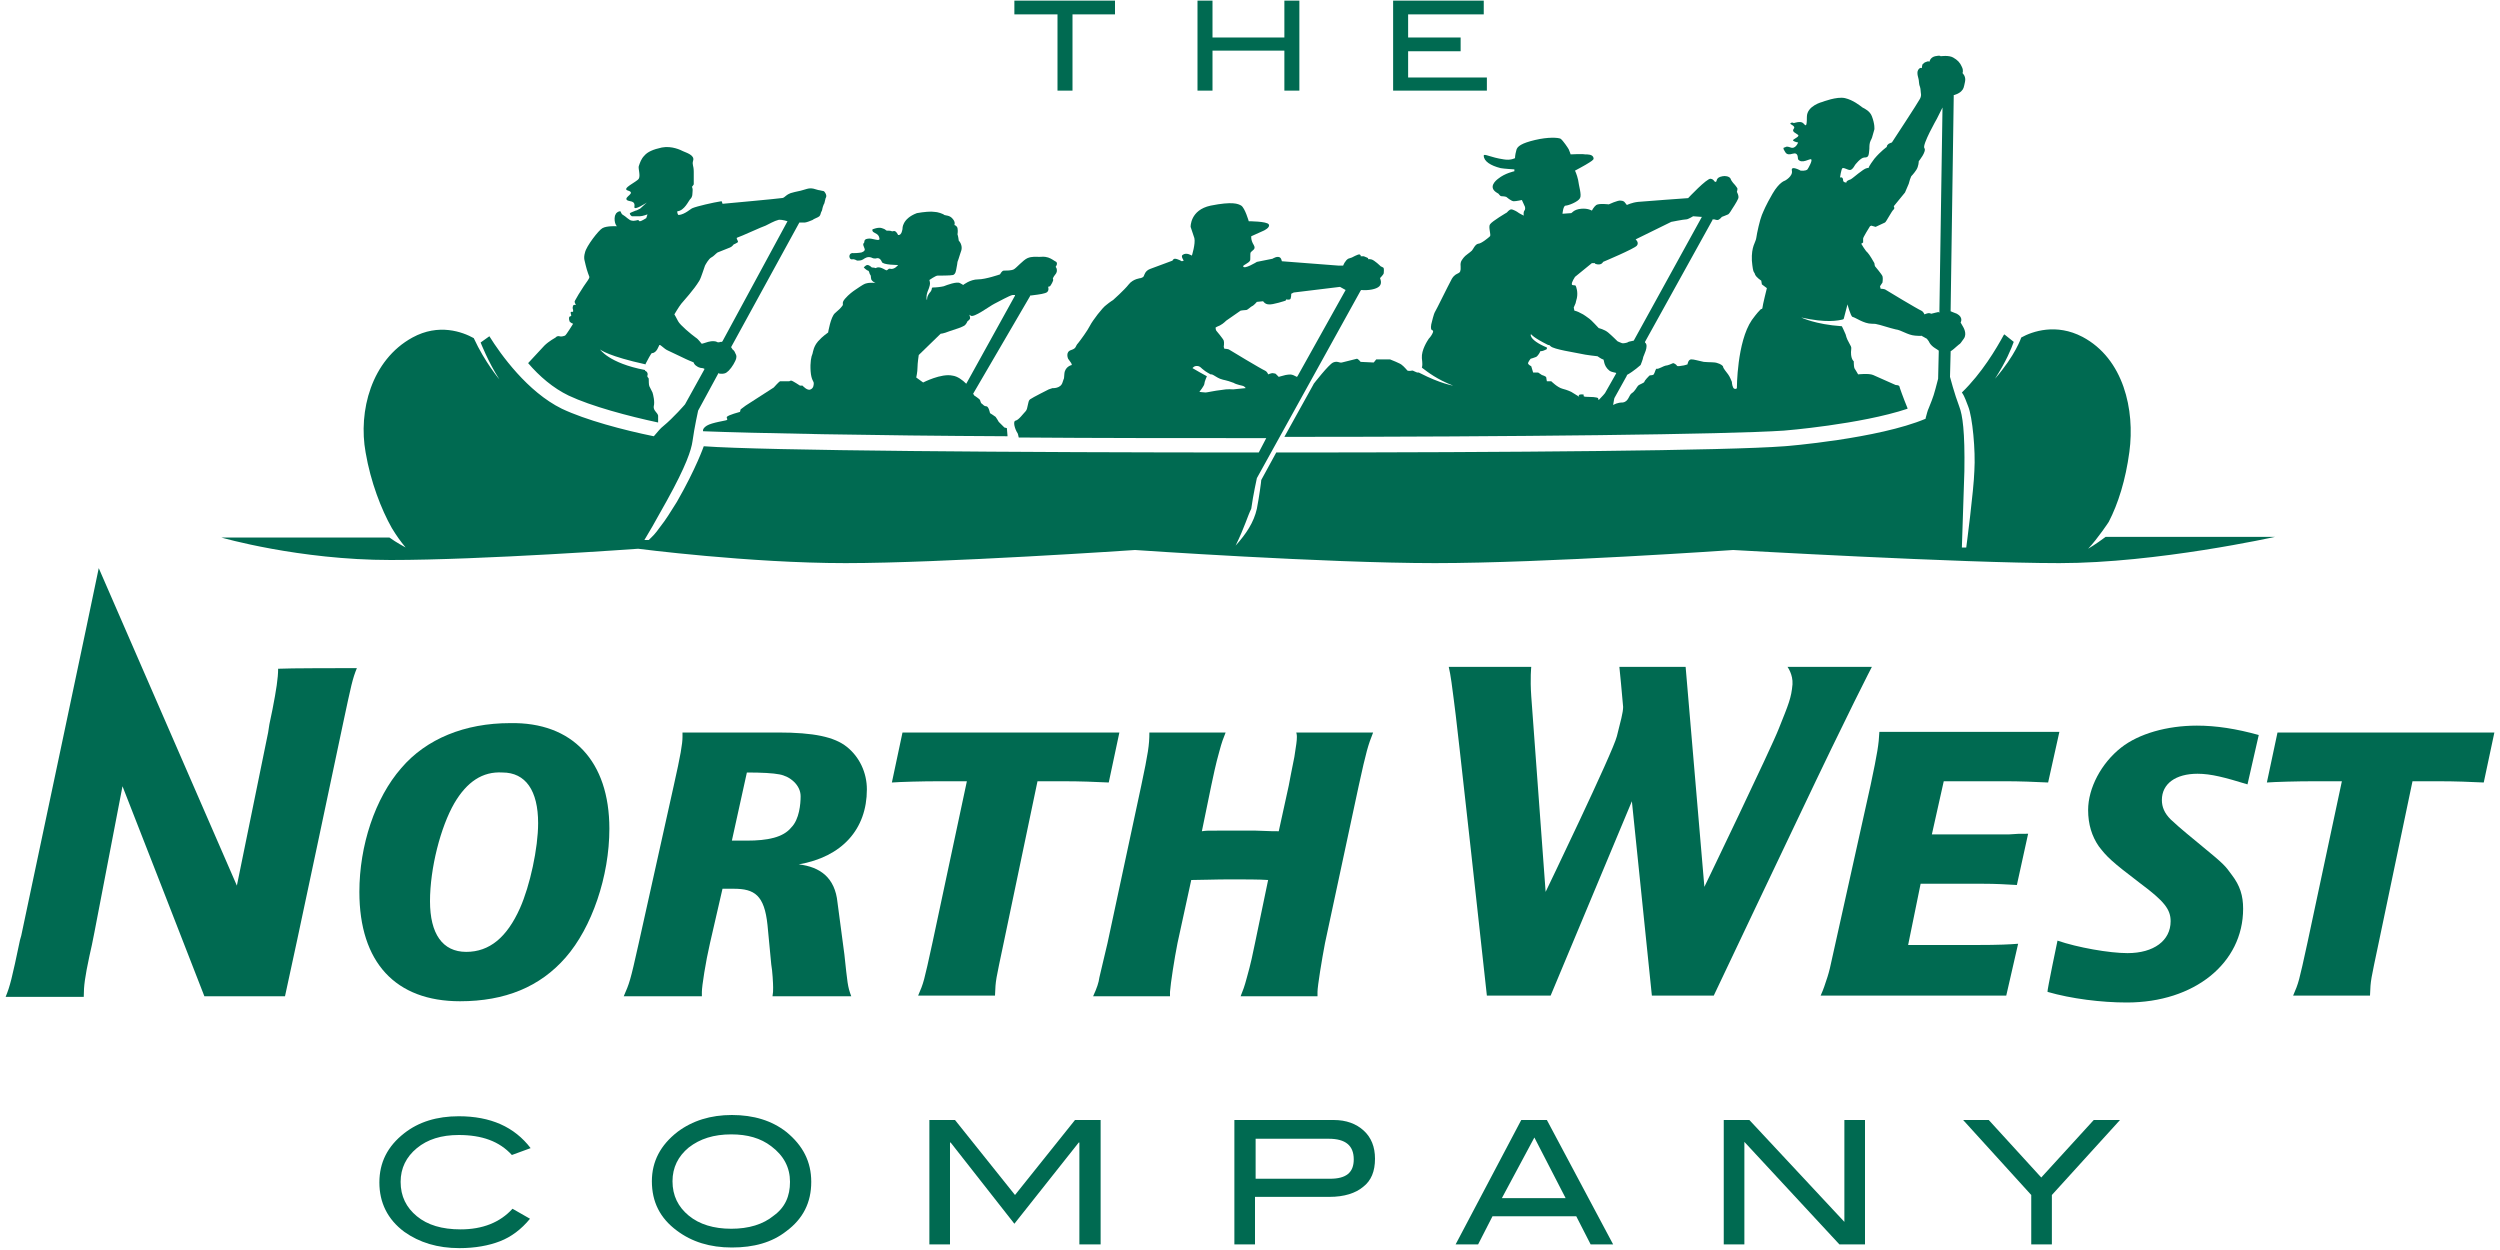 <?xml version="1.0" encoding="utf-8"?>
<!-- Generator: Adobe Illustrator 26.3.1, SVG Export Plug-In . SVG Version: 6.00 Build 0)  -->
<svg version="1.1" id="Layer_1" xmlns="http://www.w3.org/2000/svg" xmlns:xlink="http://www.w3.org/1999/xlink" x="0px" y="0px"
	 viewBox="0 0 400 200" style="enable-background:new 0 0 400 200;" xml:space="preserve">
<style type="text/css">
	.st0{fill:#006A51;}
</style>
<g>
	<g>
		<path class="st0" d="M178.5,2.3h-6.9v12.2h-2.4V2.3h-6.9V0.1h16.1V2.3z"/>
		<path class="st0" d="M207.9,14.5h-2.4V8.1H194v6.4h-2.4V0.1h2.4V6h11.5V0.1h2.4V14.5z"/>
		<path class="st0" d="M237.9,14.5h-15V0.1h14.5v2.2h-12.1V6h8.4v2.2h-8.4v4.2h12.6V14.5z"/>
	</g>
	<path class="st0" d="M57.1,106.9c-0.7,1.7-0.9,2.7-2.2,8.8c0,0-8.1,38.4-9.3,43.7c-1.2,0-11.9,0-12.9,0
		c-0.4-1.1-13.1-33.6-13.1-33.6l-4.5,23.4c0,0-0.4,2-0.4,2l-0.4,1.8c-0.7,3.3-0.9,4.7-0.9,6.5c-1.3,0-10.5,0-12.5,0
		c0.7-1.7,1-2.9,2.3-9.1l0.2-0.7c0,0,12.4-58.6,12.4-58.8c0,0,22.1,50.8,22.1,50.8l5-24.5c0,0,0.2-1.3,0.2-1.3l0.5-2.4
		c0.6-3.1,0.9-5,0.9-6.5c0,0,0,0,0,0C46,106.9,55.1,106.9,57.1,106.9z"/>
	<path class="st0" d="M97.5,132.6c0,7.6-2.8,15.8-7,20.6c-4.1,4.7-9.7,7-16.9,7c-10.3,0-16.1-6.2-16.1-17.5c0-7.4,2.5-15,6.7-19.8
		c4-4.7,10.2-7.2,17.4-7.2C91.6,115.5,97.5,121.8,97.5,132.6z M72.7,128.5c-2.2,3.8-3.9,10.4-3.9,15.7c0,5.2,2,8.1,5.8,8.1
		c3.7,0,6.5-2.3,8.6-7c1.6-3.6,2.9-9.6,2.9-13.6c0-5.2-2-8.1-5.7-8.1C77.2,123.4,74.7,125.1,72.7,128.5z"/>
	<path class="st0" d="M113.6,150.9c-0.7,3-1.3,6.9-1.3,7.8v0.7H99.8c0.9-2.1,1-2.2,2.4-8.5l5.6-25.2c1.1-4.9,1.4-6.7,1.4-7.8v-0.7
		h15.3c5.7,0,9,0.7,11,2.3c2,1.6,3.2,4.1,3.2,6.8c0,6.4-4,10.8-10.9,12c3.4,0.4,5.8,2.1,6.2,6.1l1.1,8.3c0.5,4.6,0.5,5.1,1.1,6.7
		h-12.6c0.1-0.6,0.1-0.8,0.1-1.4c0-0.6-0.1-2.6-0.3-3.7l-0.6-6.3c-0.5-4.8-2.1-5.8-5.4-5.8h-1.8L113.6,150.9z M119.5,134.5
		c3.3,0,5.8-0.5,7.1-2.1c1.3-1.3,1.5-3.8,1.5-5c0-1.8-1.7-3.2-3.4-3.5c-1-0.2-2.8-0.3-5.2-0.3l-2.4,10.9H119.5z"/>
	<path class="st0" d="M179.1,117.2l-1.7,8c-2.2-0.1-4.4-0.2-7.3-0.2H166l-5.4,25.8c-1.3,6.2-1.3,5.9-1.4,8.5h-12.3
		c0.9-2.1,0.9-2.1,2.3-8.5l5.5-25.8h-4.4c-2.8,0-6.3,0.1-7.6,0.2l1.7-8H179.1z"/>
	<path class="st0" d="M399.1,117.2l-1.7,8c-2.2-0.1-4.4-0.2-7.3-0.2H386l-5.4,25.8c-1.3,6.2-1.3,5.9-1.4,8.5h-12.3
		c0.9-2.1,0.9-2.1,2.3-8.5l5.5-25.8h-4.4c-2.8,0-6.3,0.1-7.6,0.2l1.7-8H399.1z"/>
	<path class="st0" d="M188.4,150.9c-0.5,2.5-1.1,6.4-1.2,7.8v0.7h-12.3c0.6-1.3,0.9-2.2,1-3c0.8-3.5,0.4-1.6,1.3-5.5l5.4-25.2
		c1.1-5.2,1.3-6.5,1.3-8.5h12.2c-0.4,1-0.6,1.5-1,3c-0.6,2.1-1,4.1-1.3,5.5l-1.5,7.3c0.8-0.1,0.5-0.1,2.6-0.1h1h2.5h2.5
		c2.7,0.1,2.8,0.1,3.7,0.1l1.6-7.3c0.3-1.5,0.3-1.7,0.9-4.6c0.3-2,0.4-2.5,0.4-3.2c0-0.1,0-0.4-0.1-0.7h12.3c-0.8,2-1.1,3-2.3,8.5
		l-5.4,25.2c-0.5,2.6-1.2,6.9-1.2,7.8v0.7h-12.3c0.4-1,0.6-1.5,1-3c0.6-2.1,1-4,1.3-5.5l2.1-10.1c-1.3-0.1-3.9-0.1-6.1-0.1
		c-2.3,0-4.8,0.1-6.2,0.1L188.4,150.9z"/>
	<path class="st0" d="M305.3,151.2h10.8c3.9,0,5.5-0.1,6.8-0.2l-1.9,8.3h-29.7c0.5-1.1,0.7-1.8,1.1-3c0.3-1,0.3-0.9,1.3-5.5
		l5.6-25.2c1.1-5.2,1.3-6.5,1.4-8.5h28.8l-1.8,8.1c-1.8-0.1-4.8-0.2-6.6-0.2h-10.1l-1.9,8.5h9.9h2.5c1.2-0.1,1.6-0.1,3-0.1l-1.8,8.2
		c-1.7-0.1-3.3-0.2-5.5-0.2h-9.9L305.3,151.2z"/>
	<path class="st0" d="M329.2,150.5c3.2,1.1,8.3,2,11.2,2c4.2,0,6.9-2,6.9-5.1c0-1.9-1-3.2-4.9-6.1c-4.6-3.5-5.3-4.2-6.6-5.9
		c-1.1-1.6-1.7-3.5-1.7-5.8c0-3.5,2.1-7.5,5.3-10c2.8-2.2,7.3-3.5,12.1-3.5c3.1,0,6.3,0.5,9.9,1.5l-1.8,7.9c-3.6-1.1-5.8-1.7-8-1.7
		c-3.5,0-5.7,1.6-5.7,4.2c0,1.1,0.4,2.1,1.4,3.1c1,0.9,0.9,0.9,4.8,4.1c3.9,3.2,3.9,3.3,5,4.8c1.3,1.7,1.8,3.3,1.8,5.4
		c0,8.7-7.8,15-18.6,15c-4.1,0-8.9-0.6-12.7-1.7C327.5,158.6,329.2,150.5,329.2,150.5z"/>
	<path class="st0" d="M84.9,183.7l-3,1.1c-2-2.2-4.8-3.2-8.5-3.2c-2.8,0-5,0.7-6.7,2.1c-1.7,1.4-2.6,3.2-2.6,5.4
		c0,2.3,0.9,4.1,2.6,5.5c1.7,1.4,4,2.1,7,2.1c3.5,0,6.3-1.1,8.3-3.3l2.8,1.6c-1.4,1.7-3,2.9-4.8,3.6c-1.8,0.7-4,1.1-6.5,1.1
		c-3.5,0-6.4-0.9-8.8-2.6c-2.7-2-4-4.7-4-7.9c0-3.2,1.3-5.8,4-7.9c2.3-1.8,5.2-2.7,8.7-2.7C78.5,178.6,82.3,180.3,84.9,183.7z"/>
	<path class="st0" d="M129.8,189.1c0,3.3-1.3,5.9-4,7.9c-2.3,1.8-5.2,2.6-8.7,2.6c-3.5,0-6.4-0.9-8.8-2.7c-2.7-2-4-4.6-4-7.9
		c0-3.2,1.4-5.8,4.1-7.9c2.4-1.8,5.3-2.7,8.7-2.7c3.5,0,6.4,0.9,8.7,2.7C128.5,183.3,129.8,185.9,129.8,189.1z M126.4,189.1
		c0-2.3-1-4.2-3-5.7c-1.7-1.3-3.8-1.9-6.4-1.9c-2.8,0-5,0.7-6.8,2.1c-1.7,1.4-2.6,3.2-2.6,5.4c0,2.3,0.9,4.1,2.6,5.5
		c1.7,1.4,4,2.1,6.8,2.1c2.8,0,5.1-0.7,6.8-2.1C125.6,193.2,126.4,191.4,126.4,189.1z"/>
	<path class="st0" d="M176,199.1h-3.3v-16.3h-0.1l-10.3,13l-10.2-13h-0.1v16.3h-3.3v-19.9h4.1l9.6,12l9.6-12h4.1V199.1z"/>
	<path class="st0" d="M213.4,179.2c2,0,3.6,0.6,4.8,1.7c1.2,1.1,1.8,2.6,1.8,4.5c0,2-0.6,3.5-1.9,4.5c-1.2,1-3,1.6-5.4,1.6h-11.9
		v7.6h-3.3v-19.9H213.4z M212.8,188.6c2.6,0,3.8-1,3.8-3.1c0-2.2-1.3-3.3-4-3.3h-11.7v6.4H212.8z"/>
	<path class="st0" d="M258.1,199.1h-3.6l-2.3-4.5h-13.4l-2.3,4.5h-3.6l10.5-19.9h4.1L258.1,199.1z M250.5,191.7l-5-9.7l-5.2,9.7
		H250.5z"/>
	<path class="st0" d="M298.4,199.1h-4.1l-15.2-16.4v16.4h-3.3v-19.9h4.1l15.2,16.3v-16.3h3.3V199.1z"/>
	<path class="st0" d="M339.2,179.2l-10.9,12v7.9h-3.3v-7.9l-10.9-12h4.1l8.4,9.2l8.4-9.2H339.2z"/>
	<path class="st0" d="M231.8,106.7H245c0,0-0.2,1.8,0,4.7l2.3,31.3c0,0,10.8-22.4,11.4-24.9c0.6-2.4,1-3.8,1-4.7
		c-0.1-1.4-0.6-6.4-0.6-6.4l10.6,0l3,35.2c0,0,10.7-22.2,11.9-25.3c1.6-4,2-4.9,2.2-7.1c0.1-1.6-0.8-2.8-0.8-2.8h13.5
		c0,0-3.5,6.7-11.8,24.2c-0.5,1-13.5,28.4-13.5,28.4h-9.9l-3.2-31.1l-13,31.1h-10.2c0,0-5-45.8-5.3-47.4
		C232.4,110.3,232.1,107.9,231.8,106.7z"/>
	<g>
		<path class="st0" d="M155.7,63l0.2,0.3c0,0,0.8,0.5,0.9,0.7c0.1,0.2,0.1,0.5,0.3,0.6c0.2,0.1,0.3,0.4,0.7,0.4
			c0.4,0,0.6,1.1,0.6,1.1s0.8,0.5,0.9,0.6c0.1,0.1,0.5,0.8,0.5,0.8l0.9,0.9l0.4,0.1l0.1,1.2l0,0.1c-21.4-0.1-41.1-0.5-48.7-0.8
			c0,0-0.2-0.4,0.6-0.9c0.8-0.5,3.1-0.8,3.2-0.9c0.2-0.2-0.1-0.2,0-0.5c0.2-0.3,2.1-0.8,2.1-0.8l0.1-0.4l0.8-0.6l4.5-2.9
			c0,0,0.8-0.9,1-1c0.2,0,1.5,0,1.5,0s0.1-0.1,0.3-0.1s1.4,0.8,1.4,0.8h0.4c0,0,0.8,0.9,1.3,0.6c0.5-0.2,0.5-0.8,0.5-1
			c0-0.3-0.4-0.5-0.5-1.9c-0.1-1.4,0.1-2.4,0.3-2.8c0.1-0.4,0.2-1.2,0.9-2c0.7-0.8,1.6-1.4,1.6-1.4s0.4-2.5,1.1-3.1
			c0.6-0.5,0.9-0.8,1.2-1.2c0.2-0.3-0.2-0.4,0.4-1.1c0.6-0.7,1.3-1.2,1.6-1.4c0.3-0.2,1.3-0.9,1.6-1c0.9-0.3,1.7-0.1,1.7-0.1
			s-0.5-0.2-0.7-0.6c-0.1-0.4,0-0.6-0.2-0.8c-0.1-0.1-0.1-0.5-0.3-0.6c-0.2,0-0.7-0.5-0.7-0.5s0.3-0.4,0.6-0.4
			c0.3,0,0.7,0.4,0.7,0.4s0.4,0,0.6,0.1c0.1,0,0.2-0.2,0.7-0.1c0.4,0.1,0.7,0.3,0.9,0.4c0.3,0.2,0.4-0.3,0.7-0.2
			c0.7,0.2,1.3-0.6,1.3-0.6s-2.5,0-2.6-0.5c-0.2-0.5-0.5-0.6-0.7-0.6c-0.2,0-0.4,0.2-1-0.1c-0.6-0.2-1,0.1-1.3,0.3
			c-0.3,0.2-0.7,0.2-0.9,0.2c-0.2,0-0.4-0.3-0.9-0.2c-0.4,0-0.4-0.5-0.4-0.5s0-0.6,0.7-0.5c0.7,0,1.2-0.1,1.2-0.1s0.8-0.2,0.5-0.7
			c-0.1-0.3-0.3-0.6-0.1-0.8c0.2-0.1-0.1-0.6,0.6-0.7c0.7-0.2,2.1,0.6,1.9-0.1c-0.1-0.7-0.8-0.8-1-1c-0.2-0.2-0.1-0.4-0.1-0.4
			s0.9-0.4,1.5-0.2c0.7,0.2,0.6,0.4,0.8,0.4c0.2,0,0.6,0,0.8,0.1c0.2,0.1,0.5-0.4,1,0.6c0.6,0.1,0.7-1,0.7-1s-0.1-1.6,2.3-2.5
			c1.1-0.2,2.3-0.3,2.8-0.2c0.5,0,1.4,0.3,1.6,0.5c0.2,0.1,0.9,0,1.4,0.7c0.4,0.5,0.2,0.9,0.2,0.9s0.4,0.1,0.5,0.5
			c0.1,0.6,0,0.8,0,1c0.1,0.2,0.2,1,0.2,1s0.3,0.3,0.4,0.7c0.2,0.7-0.1,1.1-0.2,1.5c-0.1,0.4-0.4,1.2-0.4,1.2s-0.1,0.8-0.2,1.2
			c-0.1,0.4-0.1,0.7-0.5,0.9c-0.4,0.1-2.2,0.1-2.5,0.1c-0.3,0-1.3,0.7-1.3,0.7s0.1,0.3,0.1,0.6c0,0.3-0.3,1.1-0.4,1.3
			c-0.3,0.9-0.1,1.3-0.1,1.3c0.1-0.1-0.1-0.4,0.4-1.1c0.3-0.3,0.4-0.6,0.4-0.8l0.1-0.1c0.6,0,1.4-0.1,1.8-0.2
			c0.5-0.2,2.1-0.8,2.6-0.5c0.4,0.2,0.5,0.3,0.5,0.3s1.1-0.9,2.4-0.9c1.2,0,3.5-0.8,3.5-0.8s0.3-0.6,0.6-0.6c0.4,0,1.2,0,1.6-0.2
			c0.4-0.2,1.5-1.5,2.2-1.8c0.7-0.3,1.4-0.2,1.9-0.2c0.5,0,0.7-0.1,1.4,0.1c0.6,0.2,0.9,0.5,1.3,0.7c0.3,0.3-0.1,0.8-0.1,0.8
			s0.2,0.2,0.2,0.5c0,0.2,0,0.3-0.1,0.5c-0.1,0.2-0.7,0.8-0.5,1c0.1,0.2-0.4,1-0.5,1.1c-0.1,0-0.3,0.1-0.3,0.1s0.3,0.8-0.5,1
			c-0.6,0.2-1.7,0.3-2.4,0.4l0,0.1L155.7,63L155.7,63z M154.6,61.4l7.8-14.1l0-0.1c-0.1,0-0.3,0-0.4,0c-0.5,0.1-2.1,1-2.9,1.4
			c-0.8,0.4-3.3,2.3-3.8,1.9c-0.4-0.4,0,0.2-0.1,0.5c-0.1,0.2-0.4,0.4-0.4,0.4s-0.2,0.5-0.5,0.7c-0.3,0.2-1.4,0.6-2.4,0.9
			c-1,0.4-1.4,0.4-1.4,0.4l-3.5,3.4c0,0-0.2,1.3-0.2,2c0,0.7-0.2,1.6-0.2,1.6l1.1,0.8c0,0,2.9-1.5,4.7-1.1
			C153.2,60.2,154,60.8,154.6,61.4L154.6,61.4z"/>
		<path class="st0" d="M197.7,87.3L197.7,87.3c1.7-1.9,2.9-3.7,3.4-5.9c0.4-2.1,0.7-4.4,0.7-4.6c0,0,2.4-4.4,2.4-4.4
			c38,0,72.2-0.3,81.3-1c0.2,0,15-1.2,22.6-4.4l0-0.1c0.2-0.7,0.3-1.2,0.5-1.6c0.8-2,0.8-2,1.5-4.7l0.1-4.3l0-0.2
			c-0.1-0.1-0.3-0.2-0.6-0.4c-0.8-0.5-1-1.1-1-1.1l-0.3-0.4l-0.9-0.5c0,0,0.2,0.1-1,0c-1.2-0.1-2.2-0.9-3.1-1
			c-0.9-0.2-2.7-0.8-2.9-0.8s0-0.1-0.9-0.1c-1.3,0-2.6-1-3.1-1.1c-0.3-0.1-0.8-2-0.8-2L295,51l-0.1,0.1c-0.8,0.2-2.7,0.6-6.7-0.3
			c0,0,2.2,1.1,6.5,1.4l0,0c0,0,0.4,0.8,0.6,1.3c0.3,1.3,1,1.8,0.9,2.3c-0.2,1.6,0.4,2,0.4,2s0,0.8,0.1,1.1c0.2,0.3,0.6,1,0.6,1
			s1.7-0.2,2.4,0.1c0.7,0.3,3.6,1.6,3.6,1.6s0.5,0,0.6,0.2c0,0.1,0.6,1.8,1.3,3.5l0,0.1c-7.5,2.5-19.7,3.5-19.8,3.5
			c-8.9,0.6-43.3,1-79.8,1l-0.1,0c1.4-2.5,3-5.4,4.6-8.3l0.1-0.2c0,0,2.4-3.1,3.1-3.4c0.7-0.3,1,0.1,1.4,0c0.5-0.1,2.3-0.6,2.4-0.6
			c0.2,0,0.6,0.5,0.6,0.5l2.1,0.1l0.4-0.5h2.2c0,0,1.8,0.7,1.9,0.9c0.2,0.1,0.9,0.9,0.9,0.9s0.3,0.1,0.7,0c0.2-0.1,0.7,0.4,1.1,0.3
			l0.2,0.1c3.3,1.7,5.3,2,5.3,2c-2.6-1-4.1-2.2-4.9-2.8l-0.1-0.1c0.1-0.3,0.1-0.6,0-1.5c-0.1-1.3,0.9-2.8,1.1-3.1
			c0.3-0.3,0.7-0.9,0.7-1.2c0-0.3-0.5,0.1-0.3-1.1c0.1-0.4,0.4-1.7,0.6-2c0.2-0.3,2-4,2.7-5.3c0.8-1.3,1.5-0.4,1.4-2
			c-0.1-0.8,0.3-1.1,0.5-1.4c0.2-0.3,1-0.8,1.3-1.1c0.2-0.2,0.5-1,1-1.1c0.5,0,1.7-1,1.9-1.2c0.2-0.2-0.3-1.5,0-1.9
			c0.3-0.5,2.7-1.9,2.7-1.9s0.4-0.5,0.7-0.5c0.3,0,1,0.4,1.1,0.5c0.1,0.1,0.9,0.5,0.9,0.5s-0.1-0.5,0.1-0.8c0.2-0.2,0.1-0.6,0.1-0.6
			l-0.5-1.1c0,0-0.9,0.2-1.3,0.2c-0.4,0-1.2-0.7-1.2-0.7s-0.3-0.1-0.7-0.1c-0.4,0-0.4-0.4-0.7-0.5c-1.6-0.9-0.3-2,0.1-2.3
			c1.1-0.9,2.6-1.2,2.6-1.2l0-0.3c0,0-1.7-0.1-2.2-0.2c-1.6-0.4-2.7-1.1-2.7-2c0-0.4,1.1,0.3,3.2,0.6c1.1,0.2,1.8-0.2,1.8-0.2
			s0-0.5,0.2-1.2c0.1-0.7,0.9-1.2,3-1.7c2.1-0.5,3.7-0.4,4.1-0.2c0.4,0.3,1.2,1.5,1.3,1.7c0.1,0.2,0.3,0.8,0.3,0.8s1.9-0.1,2.3,0
			c0.4,0,1.1,0,1.3,0.4c0.2,0.4,0,0.5-0.6,0.9c-0.6,0.4-2.3,1.3-2.3,1.3s0.3,0.6,0.5,1.5c0.1,0.9,0.6,2.4,0.3,2.9
			c-0.3,0.6-1.9,1.2-2.3,1.2c-0.4,0-0.5,1.3-0.5,1.3s1.2-0.1,1.4-0.1c0.1,0,0.4-0.6,1.6-0.7c1.1-0.1,1.7,0.3,1.7,0.3
			s0.3-0.6,0.7-0.9c0.5-0.3,2-0.1,2-0.1s1.5-0.7,1.9-0.6c0.4,0,0.6,0.2,0.6,0.2l0.4,0.5c0,0,0.8-0.4,1.8-0.5c1-0.1,8-0.6,8-0.6
			s3-3.2,3.6-3.1c0.6,0.1,0.5,0.5,0.8,0.5c0.3,0-0.1-0.7,1.1-0.9c0.4-0.1,1.1,0,1.3,0.4c0.1,0.4,0.7,1,0.7,1s0.4,0.5,0.4,0.6
			c0,0.2-0.1,0.5-0.1,0.5s0.4,0.7,0.2,1.1c-0.2,0.5-1,1.7-1,1.7s-0.4,0.7-0.6,0.8c-0.2,0.1-1,0.4-1,0.4s-0.4,0.5-0.7,0.5
			c-0.3,0-0.4-0.1-0.5-0.1c0,0-0.2,0-0.3,0l0,0.1l-10.8,19.5l0,0.1c0.7,0.5-0.3,2.2-0.3,2.4c0,0.2-0.4,1.2-0.4,1.2s-1.1,1-2.2,1.6
			l0,0.1l-2,3.6c0,0-0.1,0.4-0.2,1.1l0,0c0.2-0.1,0.7-0.4,1.5-0.4c1-0.1,1-1.2,1.5-1.5c0.5-0.3,0.8-1,1-1.2c0.2-0.2,0.9-0.4,1-0.6
			c0-0.2,0.7-0.9,0.8-1c0.1-0.1,0.5,0,0.7-0.2c0.2-0.3,0.3-1,0.5-0.9c0.2,0.1,1.2-0.5,1.4-0.5c0.3,0,1-0.3,1.2-0.4
			c0.1,0,0.5,0.2,0.6,0.4c0.1,0.2,0.7,0,0.9,0c0.2,0,0.8-0.2,0.8-0.2s0.1-0.8,0.6-0.8c0.5,0,1,0.2,2,0.4c1,0.1,1.7,0,2.2,0.2
			c0.4,0.1,0.9,0.4,0.9,0.6c0,0.2,0.5,0.8,0.8,1.2c0.3,0.4,0.5,1,0.6,1.2c0,0.2,0.1,1,0.4,1.1c0.3,0.1,0.4-0.1,0.4-0.1
			s0-7.4,2.4-10.9c0.8-1.1,1.2-1.5,1.4-1.7c0.1-0.1,0.3,0,0.3-0.3c0-0.3,0.7-3.1,0.7-3.1l-0.8-0.6l-0.1-0.6c0,0-0.8-0.5-1-1
			c-0.1-0.5-0.3,0.1-0.5-2.2c-0.1-2.3,0.6-2.9,0.7-3.6c0.1-0.8,0.6-3,0.9-3.7c0.3-0.7,0.6-1.5,1.7-3.4c1.1-1.9,2-2.1,2-2.1
			s1.3-0.7,1.1-1.6c-0.2-0.9,1.4,0,1.4,0s0.8,0.1,1.1-0.2c0.2-0.3,0.8-1.4,0.6-1.6c-0.2-0.2-1.5,0.8-2.1,0c-0.1-0.2,0.1-1.2-0.9-0.9
			c-1,0.3-1.1-0.2-1.3-0.5c-0.2-0.3-0.2-0.5,0-0.5c0.2,0,0.2-0.3,1,0c0.8,0.3,1.2-0.8,1.2-0.8s-0.6-0.1-0.8-0.3
			c-0.2-0.2,1.1-0.6,0.8-0.9c-0.3-0.3-1.1-0.5-0.7-1c0.4-0.5-0.8-0.7-0.5-0.9c0.3-0.2,0.5,0,0.5,0s1.1-0.4,1.5,0
			c0.4,0.4,0.6,0.8,0.6-1c0-1.8,2.5-2.4,2.5-2.4s2.3-0.9,3.6-0.6c1.3,0.3,2.4,1.2,2.8,1.5c0.4,0.2,1.2,0.6,1.5,1.4
			c0.5,1.3,0.4,2.1,0.4,2.1c-0.4,1.5-0.4,1.4-0.6,1.8c-0.2,0.4-0.2,0.9-0.2,1.3c-0.1,1.1-0.1,1.4-0.8,1.4c-0.6,0-1.5,1.2-1.5,1.2
			s-0.4,0.8-0.8,0.8c-0.4,0-0.9-0.4-1.2-0.3c-0.2,0.1-0.4,1.5-0.4,1.5s0.3-0.1,0.4,0.1c0.2,0.2-0.1,0.6,0.5,0.7c0.5,0.1,0,0,0.1,0
			c0.1,0-0.2-0.2,0.7-0.5c0.4-0.2,2-1.7,2.6-1.8c0.6-0.1,0.3-0.1,0.3-0.1s0-0.2,0.9-1.4c1-1.2,2-1.9,2-1.9s-0.1-0.2,0.3-0.5
			c0.4-0.2,0.5-0.2,0.5-0.2s4.2-6.4,4.5-7c0.3-0.6,0.1-0.9,0.1-1.3c0-0.4-0.2-0.9-0.2-0.9S307,13,307,12.8c0-0.2-0.4-1.1-0.1-1.6
			c0.3-0.5,0.6-0.3,0.6-0.3s0-0.6,0.2-0.7c0.1,0,0.1-0.2,0.5-0.3c0.4-0.2,0.5,0,0.5,0s0.1-0.7,0.9-0.9c0.9-0.2,0.9,0,0.9,0
			s1.3-0.2,2,0.2c0.7,0.4,1.1,0.8,1.4,1.5c0.3,0.6,0.1,1,0.1,1s0.6,0.5,0.4,1.4c-0.2,0.9-0.2,1.1-0.6,1.5c-0.4,0.4-1.1,0.6-1.1,0.6
			l-0.1,0l0,0l-0.5,34.5l0,0.1c0.2,0.1,0.5,0.2,1,0.4c1.1,0.6,0.6,1.4,0.6,1.4l0.4,0.7c0,0,0.7,1.1,0.1,1.9
			c-0.4,0.6-0.6,0.8-0.6,0.8s-0.3,0.2-0.5,0.4c-0.2,0.2-0.8,0.7-1,0.8l0,0.2l-0.1,3.9c0,0,0.7,2.7,1.5,4.8c0.5,1.3,0.9,3.9,0.8,10.3
			l-0.4,12.2l0.7,0c0,0,1.2-9.1,1.3-12.3c0.2-3.2-0.3-8.6-1-10.3c-0.3-0.7-0.5-1.5-1-2.2l0,0c3.2-3.1,5.5-7,6.7-9.2l0.1-0.1l1.5,1.2
			c-0.4,1.1-1.2,3.1-3,5.9c3.3-3.8,4.2-6.6,4.2-6.6c1.8-1,5.6-2.3,9.8-0.1c6.6,3.5,8.4,11.7,7.5,18.4c-0.6,4.5-1.8,8.3-3.3,11.2
			c0,0-1.7,2.6-3.3,4.3c0,0,1.2-0.7,2.8-1.9l27.1,0c0,0-18.9,4.2-34.5,4.2c-15.6,0-52.2-2.1-52.2-2.1s-30.1,2.1-47.7,2.1
			c-17.5,0-48-2.1-48-2.1s-30.9,2.1-46.3,2.1c-15.4,0-33.2-2.3-33.2-2.3s-24.9,1.8-39.6,1.8c-14.7,0-27.1-3.6-27.1-3.6l26.9,0
			c1.1,0.8,2.6,1.6,2.6,1.6c-0.9-1.1-1.4-1.8-2.2-3.1c-1.7-3-3.4-7.4-4.2-12.1c-1.2-6.6,0.9-14.8,7.5-18.4c4.2-2.3,8-0.9,9.8,0.1
			l0,0c1.8,3.9,4.1,6.6,4.1,6.6c-1.8-2.8-3-5.9-3-5.9l1.4-1l0,0c1.8,2.9,6.1,8.9,11.6,11.6c3.8,1.8,9.8,3.4,14.7,4.4l0.1-0.1
			c0.6-0.7,1-1.2,1.4-1.5c1.7-1.4,3.5-3.5,3.5-3.5l3.1-5.6l0-0.1c-0.2-0.1-0.3-0.1-0.3-0.1s-0.5,0-0.9-0.3c-0.5-0.3-0.5-0.6-0.5-0.6
			s-0.4-0.2-0.7-0.3c-0.3-0.1-2.5-1.2-3.4-1.6c-0.7-0.3-1.2-1-1.4-0.9c-0.1,0.1-0.4,1.3-1.2,1.3c-0.1,0-0.7,1.1-1,1.7l0,0.1
			c-5.9-1.3-7.2-2.3-7.3-2.4c0,0,1.4,2.2,7.2,3.3l0,0.1c0.1,0.1,0.3,0.1,0.4,0.4c0.1,0.3-0.1,0.4,0,0.6c0.1,0.2,0.2,0.1,0.2,0.4
			c0,0.2,0,0.9,0.1,1.1c0.1,0.2,0.4,0.8,0.5,1c0.1,0.3,0.4,1.5,0.2,2.2c-0.1,0.7,0.6,1,0.7,1.5c0,0.1,0,0.6,0,1.1l0,0
			c-4.7-1-10.7-2.6-14.3-4.3c-2.5-1.2-4.7-3.1-6.5-5.2l0,0c1.2-1.3,2.3-2.5,2.6-2.8c0.7-0.7,1.8-1.3,1.8-1.3s0.2-0.3,0.6-0.2
			c0.3,0.1,0.6,0,0.9-0.1c0.2-0.1,1.3-1.9,1.3-1.9s-0.6-0.2-0.6-0.5C91,51,91,50.6,91.3,50.6c0.3-0.1-0.2-0.6,0.1-0.7
			c0.3-0.1,0.3,0.2,0.3-0.3c-0.1-0.3-0.1-0.4,0-0.7c0.1-0.2,0.3-0.1,0.4-0.1c0.1-0.1-0.3-0.4-0.1-0.7c0.2-0.4,0.8-1.4,1.4-2.3
			c0.6-0.9,0.9-1.2,0.9-1.5c0,0-0.4-1-0.6-1.9c-0.1-0.6-0.4-1-0.1-2c0.2-1,2.2-3.6,2.8-3.9c0.7-0.4,2.3-0.3,2.3-0.3
			s-0.2-0.2-0.3-0.6c-0.1-0.4-0.1-1,0.1-1.3c0.1-0.3,0.5-0.5,0.7-0.5c0.2,0,0.1,0.4,0.5,0.6c0.4,0.2,1,0.9,1.4,0.9
			c0.4,0.1,0.9-0.1,1-0.1c0.2,0.1,0.1,0.2,0.3,0.2c0.2,0,1-0.5,1-0.5l0.2-0.6c0,0-0.8,0.3-1.2,0.3c-0.4,0-1.1,0-1.3,0
			c-0.2-0.1-0.4-0.4-0.3-0.5c0.1-0.1,0.7-0.3,0.9-0.4c0.2,0,0.6-0.3,0.7-0.3c0.1-0.1,1.1-1,1.1-1s-2.1,1.4-2,0.7
			c0.2-1.1-0.9-0.8-1.2-1.1c-0.5-0.5,1.5-1.1,0.2-1.5c-1.2-0.3,1.4-1.4,1.7-1.9c0.3-0.5-0.1-1.6,0-2c0.2-0.6,0.4-1.2,0.9-1.7
			c0.5-0.6,1.4-1,2.8-1.3c1.6-0.3,3,0.4,3.4,0.6c0.4,0.2,1.9,0.6,1.6,1.5c-0.2,0.7,0.1,0.7,0.1,1.8c0,0.5,0,1.8,0,2
			c-0.1,0.2-0.3,0.4-0.3,0.4s0.2,0.2,0.1,0.9c0,0.7-0.2,0.9-0.4,1.1c-0.2,0.2-0.9,1.8-2,1.9c-0.1,0,0,0.6,0.2,0.6
			c1-0.1,1.9-1,2.2-1.1c0.7-0.3,3.3-0.9,4.6-1.1c0.2,0,0.1,0.5,0.3,0.4c1.1-0.1,8.7-0.8,9.3-0.9c0.6,0,0.5-0.4,1.5-0.8
			c1-0.3,1.4-0.3,2-0.5c1-0.3,1.2-0.4,2.4,0c0.1,0,0.5,0.1,0.5,0.1c0.4,0.1,0.4,0,0.6,0.3c0.2,0.3,0.3,0.6,0.1,0.9
			c-0.2,0.8-0.2,0.9-0.3,1c-0.1,0.3-0.2,0.5-0.2,0.6c0,0.1-0.1,0.5-0.2,0.6c-0.1,0.2-0.1,0.5-0.3,0.7c-0.2,0.2-0.9,0.4-1.1,0.6
			c-0.2,0.1-1,0.4-1.2,0.4c-0.1,0-0.5,0-0.9,0l0,0L117,55.5l0,0.1c0.1,0.1,0.2,0.3,0.2,0.3s0.3,0.2,0.4,0.5c0.1,0.3,0.3,0.4,0.2,0.9
			c-0.1,0.5-0.7,1.5-1.2,2c-0.5,0.5-0.8,0.5-1.2,0.5c-0.1,0-0.3,0-0.5-0.1l0,0.1l-3.2,5.9c0,0-0.6,2.7-0.9,4.9
			c-0.2,1.4-1,3.9-4.1,9.5l-2.3,4.1l-1,1.7l-0.3,0.5c0,0,0.7,0,0.7,0c0.7-0.7,0.9-0.8,1.9-2.2c0.8-1,1.6-2.3,2.6-3.9
			c3.1-5.4,4.3-8.9,4.3-8.9c9.5,0.7,49.6,1,88.8,1l1.2-2.3c-13.5,0-27.1,0-39.6-0.1l0,0c-0.1-0.3-0.1-0.6-0.2-0.7
			c-0.4-0.6-0.8-1.9-0.3-2c0.5-0.1,1.2-1.1,1.6-1.5c0.4-0.4,0.3-1.6,0.7-1.9c0.4-0.3,3-1.6,3-1.6l0.6-0.2c0,0,1.3,0.1,1.6-0.9
			c0.3-1,0.2-0.2,0.3-1.4c0.1-1.2,1.2-1.4,1.2-1.4l-0.1-0.3l-0.5-0.7c0,0-0.5-1.1,0.5-1.4c0.9-0.3,0.6-0.6,1.1-1.1
			c0.4-0.5,1.5-2,1.9-2.8c0.4-0.8,2-2.9,2.6-3.3c0.6-0.5,1.1-0.8,1.1-0.8s1.8-1.6,2.5-2.5c0.7-0.9,1.9-1,1.9-1s0.4-0.1,0.5-0.3
			c0.1-0.2,0.2-0.9,1.1-1.2c0.8-0.3,3.5-1.3,3.5-1.3s0.1-0.3,0.4-0.3c0.4,0,1.1,0.4,1.1,0.4l0.3-0.1c0,0-0.5-0.7-0.2-0.9
			c0.6-0.5,1.5,0.1,1.5,0.1s0.6-1.9,0.4-2.8c-0.2-0.6-0.6-1.8-0.6-1.8s-0.1-2.7,3.2-3.4c3.5-0.7,4.4-0.3,4.9,0
			c0.6,0.4,1.2,2.5,1.2,2.5s2.9,0,3.2,0.5c0.3,0.5-0.8,1-0.8,1l-2,0.9c0,0-0.1,0.6,0.4,1.4c0.4,0.7-0.2,0.8-0.5,1.2
			c-0.1,0.2,0,1.2-0.1,1.3c-0.2,0.4-1.1,0.7-1.1,0.9c0.1,0.6,2.2-0.7,2.2-0.7l2.5-0.5c0,0,0.9-0.6,1.3-0.1c0.1,0.1,0.2,0.5,0.2,0.5
			l9.1,0.7l0.7,0c0,0,0.2-0.5,0.4-0.7c0.1-0.2,0.4-0.4,0.4-0.4l0.6-0.2c0,0,0.9-0.5,1.2-0.5c0.3,0.1,0.2,0.3,0.2,0.3s0.2,0,0.5,0
			c0.3,0.1,0.7,0.3,0.7,0.3l0,0.2c0,0,0-0.1,0.5,0c0.5,0.1,1.5,1.1,1.5,1.1s0.2,0.1,0.4,0.2c0.2,0.1,0.1,0.7,0.1,0.9
			c0,0.2-0.6,0.8-0.6,0.8s0.4,0.8-0.1,1.3c-0.5,0.5-1.8,0.7-2.9,0.6l-0.1,0.1l-16.6,30c0,0-0.6,2.7-0.9,4.9
			C199.6,82.6,199.2,84.2,197.7,87.3 M215.3,46.4l-0.9-0.5l-7.4,0.9l-0.4,0.2c0,0,0,0.8-0.2,0.9c-0.3,0.1-0.6,0-0.6,0l-0.1,0.2
			c0,0-2.1,0.7-2.7,0.6c-0.6,0-0.9-0.5-0.9-0.5l-1,0.1c0,0-0.5,0.6-0.8,0.7c-0.2,0.1-0.7,0.6-0.9,0.6c-0.3,0-0.9,0.1-0.9,0.1
			l-2.3,1.6c0,0-0.5,0.5-0.9,0.7c-0.1,0.1-0.5,0.2-0.8,0.4l0,0.1c0,0.2,0.1,0.4,0.1,0.4s1.1,1.3,1.2,1.6c0.1,0.3,0,1,0,1l0.1,0.3
			c0,0,0.4,0,0.7,0.1c0.3,0.2,5.3,3.2,5.8,3.4c0.4,0.2,0.5,0.6,0.5,0.6s0.5-0.2,0.7-0.2c0.2,0,0.5,0.1,0.5,0.1l0.5,0.5
			c0,0,0.3-0.1,1.1-0.3c0.7-0.1,0.9-0.2,1.8,0.3l0.1-0.1l7.7-13.8L215.3,46.4z M126,35.4c-0.6-0.2-1.3-0.3-1.5-0.2
			c-0.5,0.1-1.6,0.7-2,0.9c-0.4,0.1-4.1,1.8-4.5,1.9c-0.4,0.1,0.3,0.6,0,0.8c-0.3,0.2-0.6,0.3-0.6,0.3s-0.3,0.4-0.6,0.5
			c-0.3,0.1-1.7,0.7-2,0.8c-0.3,0.2-0.6,0.6-1,0.8c-0.4,0.2-0.9,1.1-1,1.3c-0.1,0.2-0.6,1.9-0.9,2.4c-0.9,1.5-2.5,3.2-2.9,3.7
			c-0.4,0.5-1.1,1.7-1.1,1.7s0.3,0.5,0.6,1.1c0.3,0.6,2.1,2.1,2.8,2.6c0.5,0.3,0.9,1,1,1c0.1,0,0.3-0.1,1-0.3c0.7-0.2,1.2-0.1,1.4,0
			c0.1,0.1,0.3,0.1,0.6,0c0.1,0,0.1,0,0.2,0l0.1-0.1L126,35.4L126,35.4z M310.3,50l0.5-32.8l0,0l-0.9,1.8c0,0-2.4,4.2-2,4.7
			c0.4,0.5-0.9,2.1-0.9,2.1s0,0.8-0.4,1.4c-0.4,0.6-0.8,1-0.8,1l-0.2,0.5l-0.2,0.7l-0.6,1.4L303,33c0,0,0.2,0.3,0,0.5
			c-0.3,0.2-1.2,2-1.4,2.1c-0.2,0.1-1.5,0.7-1.5,0.7l-0.7-0.2l-0.2,0.1c0,0-1.2,1.9-1.1,2c0,0.1,0,0.6,0,0.6l-0.3,0.2
			c0,0,0.7,1.2,1,1.4c0.3,0.3,1,1.5,1.1,1.7c0,0.2,0.1,0.5,0.1,0.5s1.1,1.3,1.2,1.6c0.1,0.3,0,1,0,1l-0.4,0.6l0.1,0.4
			c0,0,0.4,0,0.7,0.1c0.3,0.2,5.3,3.2,5.8,3.4c0.4,0.2,0.5,0.6,0.5,0.6s0.5-0.2,0.7-0.2c0.2,0,0.4,0.1,0.4,0.1l0.8-0.2
			c0,0,0.1,0,0.4-0.1V50z M261.4,54.5l10.9-19.8l0,0l-0.1,0l-1.3-0.1c0,0-0.8,0.5-1.1,0.5c-0.4,0-2.4,0.4-2.4,0.4l-5.7,2.8
			c0,0,0.6,0.5,0.2,1c-0.4,0.5-5.4,2.6-5.4,2.6s-0.2,0.5-0.9,0.4c-0.7-0.1-0.3-0.2-0.3-0.2h-0.6l-2.7,2.2c0,0-0.6,0.9-0.5,1.2
			c0,0.2,0.5,0.1,0.6,0.2c0.1,0.2,0.4,1,0.2,2c-0.1,0.3-0.2,0.8-0.2,0.8l-0.3,0.7l0.1,0.5c0,0,0.5,0.1,1,0.4
			c0.5,0.2,1.1,0.7,1.4,0.9c0.2,0.1,1.5,1.5,1.5,1.5s0.9,0.2,1.5,0.7c0.6,0.5,1.5,1.4,1.5,1.4s0.4,0.2,0.7,0.3
			c0.3,0.1,0.8-0.1,0.9-0.1C260.4,54.7,260.9,54.6,261.4,54.5L261.4,54.5z M247.5,55.6c0,0.1,0.1,0.3-0.3,0.4
			c-0.6,0.3-0.8,0.1-0.8,0.3c0,0.1-0.4,0.7-0.6,0.8c-0.2,0.1-0.9,0.3-0.9,0.3s-0.5,0.6-0.4,0.8c0.1,0.2,0.5,0.4,0.5,0.4l0.3,1l0.8,0
			l0.6,0.4c0,0,0.7,0.2,0.7,0.4c0,0.1,0.1,0.6,0.1,0.6l0.7,0c0,0,1,1,1.8,1.2c0.8,0.2,1.4,0.5,1.4,0.5l1.3,0.8c0,0-0.4-0.4,0.4-0.4
			c0.8,0-0.4,0.4,1,0.4c1.4,0,1.6,0.2,1.6,0.2s0,0.2,0.1,0.3l0,0c0.6-0.6,1-1.1,1-1.1l1.7-3l0.1-0.2c0-0.1-0.7-0.1-1.1-0.4
			c-1-0.8-0.8-1.8-1-1.8c-0.2,0-0.9-0.5-0.9-0.5s-1.9-0.2-2.7-0.4c-0.9-0.2-4.3-0.7-4.8-1.2c-0.1-0.1-0.2-0.2-0.3-0.2l-0.1,0
			c-2.4-1.2-2.7-1.7-2.7-1.7C244.9,53.3,244.4,54.3,247.5,55.6L247.5,55.6z M193.1,60.2c0,0-0.4,0.9-0.4,1.2c0,0.3-0.8,1.3-0.8,1.3
			s0.8,0.1,1,0.1c0.2,0,1.5-0.3,2.5-0.4c1-0.2,1.9-0.1,1.9-0.1l2-0.2c0,0-0.1-0.3-0.6-0.4c-0.5-0.1-1.4-0.4-1.2-0.4
			c-1.6-0.6-1.5-0.4-2.3-0.7c-0.5-0.2-1-0.6-1.3-0.7l-0.2,0c-1.5-0.8-1.4-1.1-1.9-1.3c-0.7-0.2-1,0.3-1,0.3
			C191.6,59.4,192.4,59.8,193.1,60.2L193.1,60.2z"/>
	</g>
</g>
</svg>
